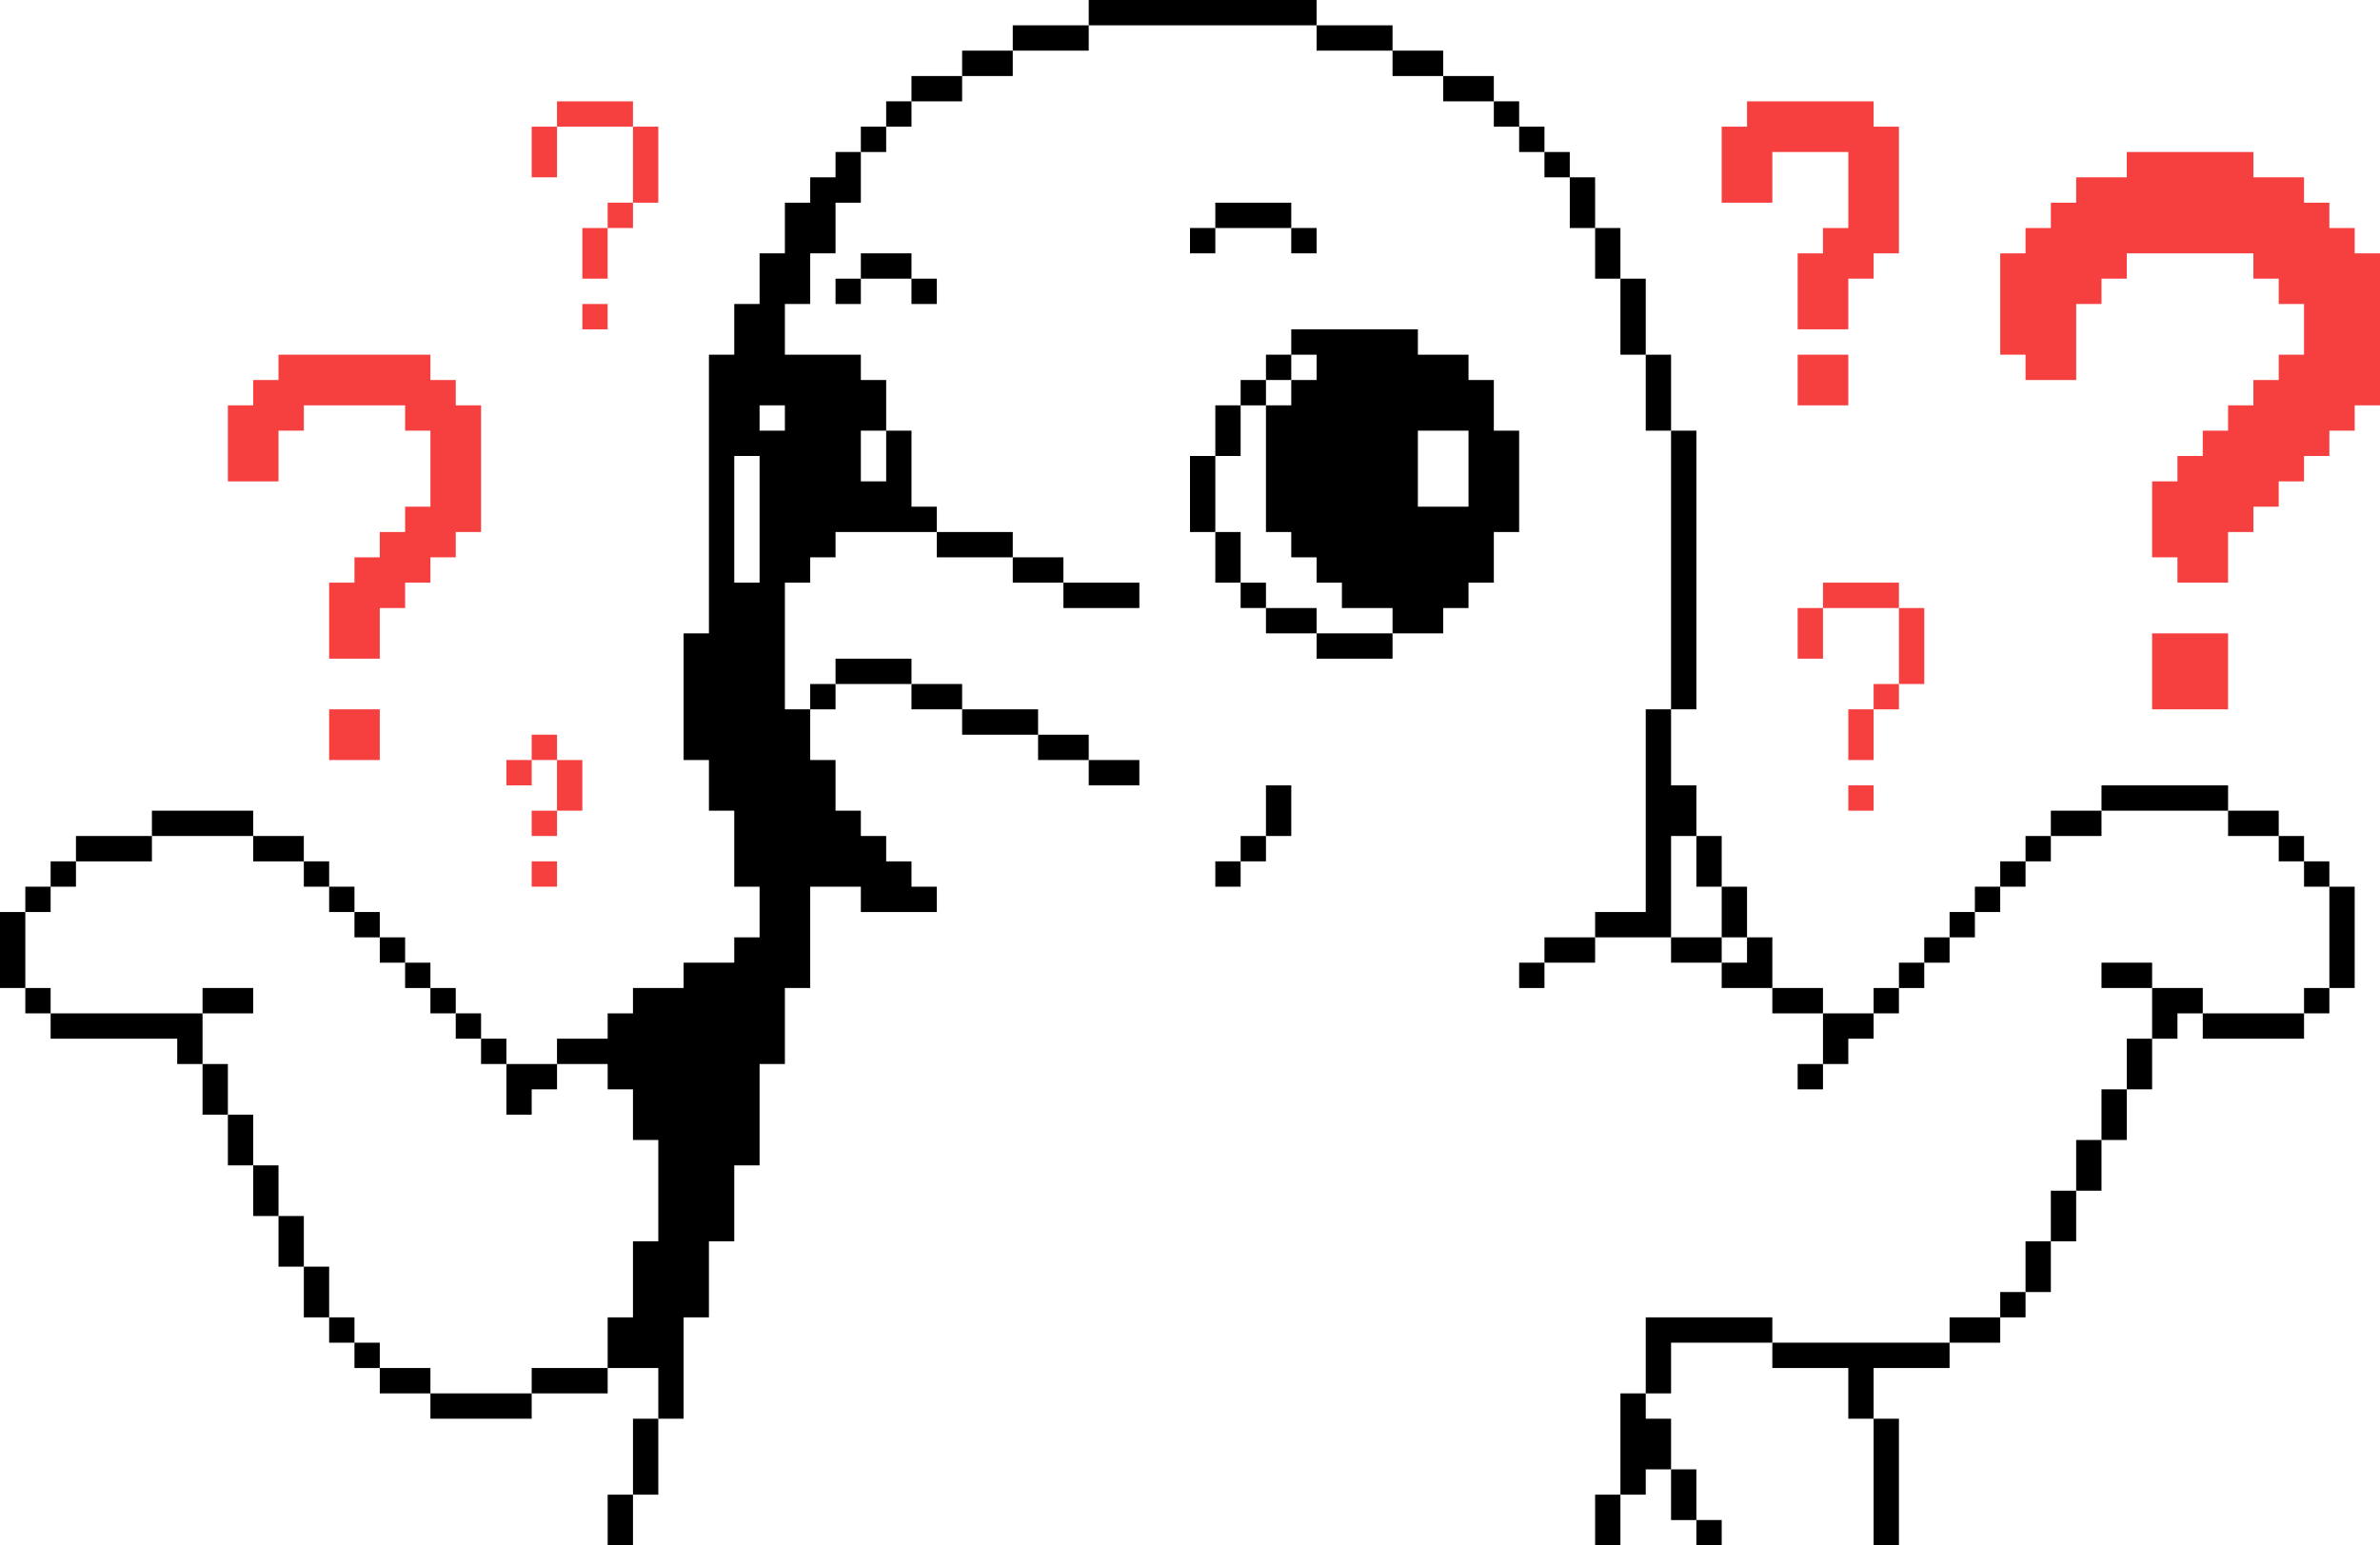 <svg xmlns="http://www.w3.org/2000/svg" width="154" height="100" fill="none" viewBox="0 0 154 100"><g clip-path="url(#clip0_788_7082)"><path fill="#000" d="M111.404 98.361H109.766V100H111.404V98.361Z"/><path fill="#000" d="M108.127 98.361H109.766C109.766 97.541 109.766 95.902 109.766 95.082H108.127C108.127 95.902 108.127 97.541 108.127 98.361Z"/><path fill="#000" d="M103.213 98.361V100H104.851C104.851 99.18 104.851 97.541 104.851 96.721H103.213V98.361Z"/><path fill="#000" d="M39.319 98.361V100H40.958C40.958 99.18 40.958 97.541 40.958 96.721H39.319V98.361Z"/><path fill="#000" d="M121.234 95.082C121.234 96.541 121.234 98.541 121.234 100H122.872C122.872 97.377 122.872 94.426 122.872 91.803H121.234C121.234 92.623 121.234 94.262 121.234 95.082Z"/><path fill="#000" d="M40.958 93.443C40.958 94.262 40.958 95.902 40.958 96.721H42.596C42.596 95.262 42.596 93.262 42.596 91.803H40.958V93.443Z"/><path fill="#000" d="M104.851 91.803C104.851 93.262 104.851 95.262 104.851 96.721H106.489V95.082H108.128C108.128 94.262 108.128 92.623 108.128 91.803H106.489V90.164H104.851V91.803Z"/><path fill="#000" d="M31.128 90.164C30.308 90.164 28.67 90.164 27.851 90.164V91.803C29.899 91.803 32.356 91.803 34.404 91.803V90.164C33.585 90.164 31.947 90.164 31.128 90.164Z"/><path fill="#000" d="M36.043 88.525H34.404V90.164C35.862 90.164 37.861 90.164 39.319 90.164V88.525C38.5 88.525 36.862 88.525 36.043 88.525Z"/><path fill="#000" d="M26.213 88.525H24.575V90.164C25.394 90.164 27.032 90.164 27.851 90.164V88.525H26.213Z"/><path fill="#000" d="M122.872 86.885C120.251 86.885 117.302 86.885 114.681 86.885V88.525C116.139 88.525 118.137 88.525 119.596 88.525C119.596 89.344 119.596 90.984 119.596 91.803H121.234C121.234 90.984 121.234 89.344 121.234 88.525C122.692 88.525 124.691 88.525 126.149 88.525V86.885C125.33 86.885 123.691 86.885 122.872 86.885Z"/><path fill="#000" d="M24.574 86.885H22.936V88.525H24.574V86.885Z"/><path fill="#000" d="M126.149 85.246V86.885C126.968 86.885 128.606 86.885 129.426 86.885V85.246C128.606 85.246 126.968 85.246 126.149 85.246Z"/><path fill="#000" d="M113.042 85.246C110.995 85.246 108.537 85.246 106.489 85.246C106.489 86.705 106.489 88.705 106.489 90.164H108.128C108.128 89.344 108.128 87.705 108.128 86.885C110.175 86.885 112.633 86.885 114.681 86.885V85.246H113.042Z"/><path fill="#000" d="M22.936 85.246H21.298V86.885H22.936V85.246Z"/><path fill="#000" d="M131.064 83.607H129.426V85.246H131.064V83.607Z"/><path fill="#000" d="M21.298 81.967H19.66C19.66 82.787 19.66 84.426 19.66 85.246H21.298C21.298 84.426 21.298 82.787 21.298 81.967Z"/><path fill="#000" d="M131.064 81.967V83.607H132.702C132.702 82.787 132.702 81.147 132.702 80.328H131.064V81.967Z"/><path fill="#000" d="M19.66 78.689H18.021C18.021 79.508 18.021 81.147 18.021 81.967H19.66C19.66 81.147 19.66 79.508 19.66 78.689Z"/><path fill="#000" d="M132.702 78.689V80.328H134.34C134.34 79.508 134.34 77.869 134.34 77.049H132.702V78.689Z"/><path fill="#000" d="M18.021 75.41H16.383C16.383 76.23 16.383 77.869 16.383 78.689H18.021C18.021 77.869 18.021 76.23 18.021 75.41Z"/><path fill="#000" d="M134.34 75.41V77.049H135.979C135.979 76.23 135.979 74.59 135.979 73.77H134.34V75.41Z"/><path fill="#000" d="M16.383 72.131H14.745C14.745 72.951 14.745 74.59 14.745 75.41H16.383C16.383 74.59 16.383 72.951 16.383 72.131Z"/><path fill="#000" d="M135.979 72.131V73.77H137.617C137.617 72.951 137.617 71.311 137.617 70.492H135.979V72.131Z"/><path fill="#000" d="M32.766 72.131H34.404V70.492H36.043V68.853C35.224 68.853 33.585 68.853 32.766 68.853C32.766 69.672 32.766 71.311 32.766 72.131Z"/><path fill="#000" d="M117.958 68.853H116.319V70.492H117.958V68.853Z"/><path fill="#000" d="M14.745 68.853H13.106C13.106 69.672 13.106 71.311 13.106 72.131H14.745C14.745 71.311 14.745 69.672 14.745 68.853Z"/><path fill="#000" d="M137.617 68.852V70.492H139.255C139.255 69.672 139.255 68.033 139.255 67.213H137.617V68.852Z"/><path fill="#000" d="M32.766 67.213H31.127V68.852H32.766V67.213Z"/><path fill="#000" d="M145.808 65.574C144.989 65.574 143.351 65.574 142.532 65.574V67.213C144.58 67.213 147.037 67.213 149.085 67.213V65.574C148.266 65.574 146.627 65.574 145.808 65.574Z"/><path fill="#000" d="M117.958 65.574C117.958 66.393 117.958 68.033 117.958 68.852H119.596V67.213H121.234V65.574C120.415 65.574 118.777 65.574 117.958 65.574Z"/><path fill="#000" d="M31.128 65.574H29.489V67.213H31.128V65.574Z"/><path fill="#000" d="M13.106 65.574C9.911 65.574 6.471 65.574 3.276 65.574V67.213C5.898 67.213 8.847 67.213 11.468 67.213V68.852H13.106C13.106 68.033 13.106 66.393 13.106 65.574Z"/><path fill="#000" d="M150.723 63.934H149.085V65.574H150.723V63.934Z"/><path fill="#000" d="M140.894 63.934H139.255C139.255 64.754 139.255 66.393 139.255 67.213H140.894V65.574H142.532V63.934H140.894Z"/><path fill="#000" d="M122.872 63.934H121.234V65.574H122.872V63.934Z"/><path fill="#000" d="M116.319 63.934H114.681V65.574C115.5 65.574 117.138 65.574 117.957 65.574V63.934H116.319Z"/><path fill="#000" d="M29.489 63.934H27.851V65.574H29.489V63.934Z"/><path fill="#000" d="M16.383 65.574V63.934C15.564 63.934 13.926 63.934 13.106 63.934V65.574C13.926 65.574 15.564 65.574 16.383 65.574Z"/><path fill="#000" d="M3.276 63.934H1.638V65.574H3.276V63.934Z"/><path fill="#000" d="M137.617 62.295H135.979V63.934C136.798 63.934 138.436 63.934 139.255 63.934V62.295H137.617Z"/><path fill="#000" d="M124.511 62.295H122.873V63.934H124.511V62.295Z"/><path fill="#000" d="M99.936 62.295H98.298V63.934H99.936V62.295Z"/><path fill="#000" d="M27.851 62.295H26.213V63.934H27.851V62.295Z"/><path fill="#000" d="M126.149 60.656H124.511V62.295H126.149V60.656Z"/><path fill="#000" d="M114.681 60.656H113.043V62.295H111.404V63.934C112.223 63.934 113.862 63.934 114.681 63.934C114.681 63.115 114.681 61.475 114.681 60.656Z"/><path fill="#000" d="M109.766 60.656H108.127V62.295C108.947 62.295 110.585 62.295 111.404 62.295V60.656H109.766Z"/><path fill="#000" d="M99.936 60.656V62.295C100.755 62.295 102.393 62.295 103.213 62.295V60.656C102.393 60.656 100.755 60.656 99.936 60.656Z"/><path fill="#000" d="M26.213 60.656H24.575V62.295H26.213V60.656Z"/><path fill="#000" d="M1.638 60.656V59.016H0C0 60.475 0 62.475 0 63.934H1.638C1.638 63.115 1.638 61.475 1.638 60.656Z"/><path fill="#000" d="M127.787 59.016H126.149V60.656H127.787V59.016Z"/><path fill="#000" d="M111.404 60.656H113.043C113.043 59.836 113.043 58.197 113.043 57.377H111.404C111.404 58.197 111.404 59.836 111.404 60.656Z"/><path fill="#000" d="M24.574 59.016H22.936V60.656H24.574V59.016Z"/><path fill="#000" d="M150.724 59.016C150.724 60.475 150.724 62.475 150.724 63.934H152.362C152.362 61.885 152.362 59.426 152.362 57.377H150.724V59.016Z"/><path fill="#000" d="M129.425 57.377H127.787V59.016H129.425V57.377Z"/><path fill="#000" d="M108.128 57.377C108.128 56.557 108.128 54.918 108.128 54.098H109.766C109.766 53.279 109.766 51.639 109.766 50.82H108.128C108.128 49.361 108.128 47.361 108.128 45.902H106.489C106.489 50.213 106.489 54.705 106.489 59.016C105.67 59.016 104.032 59.016 103.213 59.016V60.656C104.671 60.656 106.67 60.656 108.128 60.656C108.128 59.836 108.128 58.197 108.128 57.377Z"/><path fill="#000" d="M22.936 57.377H21.298V59.016H22.936V57.377Z"/><path fill="#000" d="M3.276 57.377H1.638V59.016H3.276V57.377Z"/><path fill="#000" d="M150.723 55.738H149.085V57.377H150.723V55.738Z"/><path fill="#000" d="M131.064 55.738H129.426V57.377H131.064V55.738Z"/><path fill="#000" d="M109.766 57.377H111.404C111.404 56.557 111.404 54.918 111.404 54.098H109.766C109.766 54.918 109.766 56.557 109.766 57.377Z"/><path fill="#000" d="M80.276 55.738H78.638V57.377H80.276V55.738Z"/><path fill="#F63F3F" d="M36.043 55.738H34.404V57.377H36.043V55.738Z"/><path fill="#000" d="M21.298 55.738H19.66V57.377H21.298V55.738Z"/><path fill="#000" d="M4.915 55.738H3.276V57.377H4.915V55.738Z"/><path fill="#000" d="M149.085 54.098H147.447V55.738H149.085V54.098Z"/><path fill="#000" d="M132.702 54.098H131.064V55.738H132.702V54.098Z"/><path fill="#000" d="M81.915 54.098H80.276V55.738H81.915V54.098Z"/><path fill="#000" d="M18.021 55.738H19.659V54.098C18.84 54.098 17.202 54.098 16.383 54.098V55.738H18.021Z"/><path fill="#000" d="M8.192 55.738H9.83V54.098C8.372 54.098 6.373 54.098 4.915 54.098V55.738C5.734 55.738 7.372 55.738 8.192 55.738Z"/><path fill="#000" d="M145.809 52.459H144.17V54.098C144.99 54.098 146.628 54.098 147.447 54.098V52.459H145.809Z"/><path fill="#000" d="M132.702 52.459V54.098C133.521 54.098 135.16 54.098 135.979 54.098V52.459C135.16 52.459 133.521 52.459 132.702 52.459Z"/><path fill="#F63F3F" d="M36.043 52.459H34.404V54.098H36.043V52.459Z"/><path fill="#000" d="M13.106 54.098C13.925 54.098 15.564 54.098 16.383 54.098V52.459C14.335 52.459 11.877 52.459 9.83 52.459V54.098C10.649 54.098 12.287 54.098 13.106 54.098Z"/><path fill="#000" d="M142.532 50.82C140.484 50.82 138.026 50.82 135.979 50.82V52.459C138.6 52.459 141.549 52.459 144.17 52.459V50.82H142.532Z"/><path fill="#F63F3F" d="M121.234 50.82H119.596V52.459H121.234V50.82Z"/><path fill="#000" d="M81.915 52.459V54.098H83.553C83.553 53.279 83.553 51.639 83.553 50.82H81.915V52.459Z"/><path fill="#F63F3F" d="M36.042 52.459H37.681C37.681 51.639 37.681 50 37.681 49.18H36.042C36.042 50 36.042 51.639 36.042 52.459Z"/><path fill="#000" d="M72.085 50.82H73.723V49.18C72.904 49.18 71.266 49.18 70.447 49.18V50.82H72.085Z"/><path fill="#F63F3F" d="M34.404 49.18H32.766V50.82H34.404V49.18Z"/><path fill="#F63F3F" d="M121.234 47.541V45.902H119.596C119.596 46.721 119.596 48.361 119.596 49.18H121.234V47.541Z"/><path fill="#000" d="M68.809 49.18H70.447V47.541C69.628 47.541 67.99 47.541 67.17 47.541V49.18H68.809Z"/><path fill="#F63F3F" d="M36.043 47.541H34.404V49.18H36.043V47.541Z"/><path fill="#000" d="M63.894 47.541C64.713 47.541 66.351 47.541 67.17 47.541V45.902C65.712 45.902 63.714 45.902 62.255 45.902V47.541H63.894Z"/><path fill="#F63F3F" d="M21.298 45.902C21.298 46.721 21.298 48.361 21.298 49.18C22.117 49.18 23.755 49.18 24.574 49.18C24.574 48.361 24.574 46.721 24.574 45.902C23.755 45.902 22.117 45.902 21.298 45.902Z"/><path fill="#F63F3F" d="M142.532 45.902H144.17C144.17 44.443 144.17 42.443 144.17 40.984C142.712 40.984 140.713 40.984 139.255 40.984C139.255 42.443 139.255 44.443 139.255 45.902C140.075 45.902 141.713 45.902 142.532 45.902Z"/><path fill="#F63F3F" d="M122.872 44.262H121.234V45.902H122.872V44.262Z"/><path fill="#000" d="M109.766 44.262C109.766 38.852 109.766 33.279 109.766 27.869H108.127C108.127 33.836 108.127 39.934 108.127 45.902H109.766V44.262Z"/><path fill="#000" d="M60.617 45.902H62.255V44.262C61.436 44.262 59.798 44.262 58.978 44.262V45.902H60.617Z"/><path fill="#000" d="M54.064 44.262H52.425V45.902H54.064V44.262Z"/><path fill="#F63F3F" d="M124.511 42.623C124.511 41.803 124.511 40.164 124.511 39.344H122.873C122.873 40.803 122.873 42.803 122.873 44.262H124.511V42.623Z"/><path fill="#000" d="M57.341 44.262H58.979V42.623C57.521 42.623 55.522 42.623 54.064 42.623V44.262C54.883 44.262 56.521 44.262 57.341 44.262Z"/><path fill="#000" d="M86.83 40.984H85.191V42.623C86.65 42.623 88.648 42.623 90.106 42.623V40.984C89.287 40.984 87.649 40.984 86.83 40.984Z"/><path fill="#F63F3F" d="M116.319 40.984V42.623H117.958C117.958 41.803 117.958 40.164 117.958 39.344H116.319V40.984Z"/><path fill="#000" d="M83.553 39.344H81.915V40.984C82.734 40.984 84.373 40.984 85.192 40.984V39.344H83.553Z"/><path fill="#F63F3F" d="M121.234 37.705C120.415 37.705 118.777 37.705 117.958 37.705V39.344C119.416 39.344 121.414 39.344 122.872 39.344V37.705H121.234Z"/><path fill="#000" d="M81.915 37.705H80.276V39.344H81.915V37.705Z"/><path fill="#000" d="M70.447 39.344C71.266 39.344 72.904 39.344 73.724 39.344V37.705C72.265 37.705 70.267 37.705 68.809 37.705V39.344H70.447Z"/><path fill="#000" d="M67.17 37.705H68.808V36.066C67.989 36.066 66.351 36.066 65.532 36.066V37.705H67.17Z"/><path fill="#000" d="M80.276 34.426H78.638C78.638 35.246 78.638 36.885 78.638 37.705H80.276C80.276 36.885 80.276 35.246 80.276 34.426Z"/><path fill="#000" d="M62.255 36.066C63.075 36.066 64.713 36.066 65.532 36.066V34.426C64.074 34.426 62.075 34.426 60.617 34.426V36.066H62.255Z"/><path fill="#000" d="M98.298 32.787C98.298 31.328 98.298 29.328 98.298 27.869H96.66C96.66 27.049 96.66 25.41 96.66 24.59H95.021V22.951C94.202 22.951 92.564 22.951 91.745 22.951V21.311C89.124 21.311 86.175 21.311 83.553 21.311V22.951H85.192V24.59H83.553V26.23H81.915C81.915 28.852 81.915 31.803 81.915 34.426H83.553V36.066H85.192V37.705H86.83V39.344C87.649 39.344 89.287 39.344 90.106 39.344V40.984C90.926 40.984 92.564 40.984 93.383 40.984V39.344H95.021V37.705H96.66C96.66 36.885 96.66 35.246 96.66 34.426H98.298V32.787ZM95.021 29.508C95.021 30.328 95.021 31.967 95.021 32.787C94.202 32.787 92.564 32.787 91.745 32.787C91.745 31.328 91.745 29.328 91.745 27.869C92.564 27.869 94.202 27.869 95.021 27.869V29.508Z"/><path fill="#000" d="M78.638 31.148V29.508H77C77 30.967 77 32.967 77 34.426H78.638C78.638 33.607 78.638 31.967 78.638 31.148Z"/><path fill="#F63F3F" d="M18.021 31.148C18.021 30.328 18.021 28.689 18.021 27.869H19.66V26.23C21.707 26.23 24.165 26.23 26.213 26.23V27.869H27.851C27.851 29.328 27.851 31.328 27.851 32.787H26.213V34.426H24.574V36.066H22.936V37.705H21.298C21.298 39.164 21.298 41.164 21.298 42.623C22.117 42.623 23.755 42.623 24.574 42.623C24.574 41.803 24.574 40.164 24.574 39.344H26.213V37.705H27.851V36.066H29.489V34.426H31.128C31.128 31.803 31.128 28.852 31.128 26.23H29.489V24.59H27.851V22.951C24.656 22.951 21.216 22.951 18.021 22.951V24.59H16.383V26.23H14.745C14.745 27.689 14.745 29.689 14.745 31.148C15.564 31.148 17.202 31.148 18.021 31.148Z"/><path fill="#000" d="M80.276 27.869V26.23H78.638C78.638 27.049 78.638 28.689 78.638 29.508H80.276V27.869Z"/><path fill="#F63F3F" d="M119.596 26.23C119.596 25.41 119.596 23.77 119.596 22.951C118.777 22.951 117.138 22.951 116.319 22.951C116.319 23.77 116.319 25.41 116.319 26.23C117.138 26.23 118.777 26.23 119.596 26.23Z"/><path fill="#000" d="M108.128 24.59V22.951H106.489C106.489 24.41 106.489 26.41 106.489 27.869H108.128C108.128 27.049 108.128 25.41 108.128 24.59Z"/><path fill="#000" d="M81.915 24.59H80.276V26.23H81.915V24.59Z"/><path fill="#000" d="M83.553 22.951H81.915V24.59H83.553V22.951Z"/><path fill="#000" d="M106.489 19.672V18.033H104.851C104.851 19.492 104.851 21.492 104.851 22.951H106.489C106.489 22.131 106.489 20.492 106.489 19.672Z"/><path fill="#F63F3F" d="M39.319 19.672H37.681V21.311H39.319V19.672Z"/><path fill="#000" d="M60.617 18.033H58.978V19.672H60.617V18.033Z"/><path fill="#000" d="M55.702 18.033H54.064V19.672H55.702V18.033Z"/><path fill="#F63F3F" d="M152.362 16.393V14.754H150.724V13.115H149.085V11.475C148.266 11.475 146.628 11.475 145.809 11.475V9.836C143.187 9.836 140.239 9.836 137.617 9.836V11.475C136.798 11.475 135.16 11.475 134.341 11.475V13.115H132.702V14.754H131.064V16.393H129.426C129.426 18.443 129.426 20.902 129.426 22.951H131.064V24.59C131.883 24.59 133.522 24.59 134.341 24.59C134.341 23.131 134.341 21.131 134.341 19.672H135.979V18.033H137.617V16.393C140.239 16.393 143.187 16.393 145.809 16.393V18.033H147.447V19.672H149.085C149.085 20.492 149.085 22.131 149.085 22.951H147.447V24.59H145.809V26.23H144.17V27.869H142.532V29.508H140.894V31.148H139.256C139.256 32.607 139.256 34.607 139.256 36.066H140.894V37.705C141.713 37.705 143.351 37.705 144.17 37.705C144.17 36.885 144.17 35.246 144.17 34.426H145.809V32.787H147.447V31.148H149.085V29.508H150.724V27.869H152.362V26.23H154C154 23.033 154 19.59 154 16.393H152.362Z"/><path fill="#000" d="M57.34 16.393H55.702V18.033C56.521 18.033 58.16 18.033 58.979 18.033V16.393H57.34Z"/><path fill="#000" d="M104.851 14.754H103.213C103.213 15.574 103.213 17.213 103.213 18.033H104.851C104.851 17.213 104.851 15.574 104.851 14.754Z"/><path fill="#000" d="M85.192 14.754H83.553V16.393H85.192V14.754Z"/><path fill="#000" d="M78.638 14.754H77V16.393H78.638V14.754Z"/><path fill="#F63F3F" d="M37.681 16.393V18.033H39.319C39.319 17.213 39.319 15.574 39.319 14.754H37.681V16.393Z"/><path fill="#000" d="M81.915 13.115C81.096 13.115 79.457 13.115 78.638 13.115V14.754C80.096 14.754 82.095 14.754 83.553 14.754V13.115H81.915Z"/><path fill="#F63F3F" d="M40.958 13.115H39.319V14.754H40.958V13.115Z"/><path fill="#F63F3F" d="M114.681 13.115C114.681 12.295 114.681 10.656 114.681 9.836C116.139 9.836 118.138 9.836 119.596 9.836C119.596 11.295 119.596 13.295 119.596 14.754H117.957V16.393H116.319C116.319 17.852 116.319 19.852 116.319 21.311C117.138 21.311 118.777 21.311 119.596 21.311C119.596 20.492 119.596 18.852 119.596 18.033H121.234V16.393H122.872C122.872 13.771 122.872 10.82 122.872 8.197H121.234V6.557C118.613 6.557 115.664 6.557 113.043 6.557V8.197H111.404C111.404 9.656 111.404 11.656 111.404 13.115C112.223 13.115 113.862 13.115 114.681 13.115Z"/><path fill="#000" d="M103.213 11.475H101.575C101.575 12.295 101.575 13.934 101.575 14.754H103.213C103.213 13.934 103.213 12.295 103.213 11.475Z"/><path fill="#000" d="M101.574 9.836H99.936V11.475H101.574V9.836Z"/><path fill="#000" d="M54.064 11.475H52.425V13.115H50.787C50.787 13.934 50.787 15.574 50.787 16.393H49.149C49.149 17.213 49.149 18.852 49.149 19.672H47.511C47.511 20.492 47.511 22.131 47.511 22.951H45.872C45.872 28.918 45.872 35.016 45.872 40.984H44.234C44.234 43.607 44.234 46.557 44.234 49.18H45.872C45.872 50 45.872 51.639 45.872 52.459H47.511C47.511 53.918 47.511 55.918 47.511 57.377H49.149C49.149 58.197 49.149 59.836 49.149 60.656H47.511V62.295C46.691 62.295 45.053 62.295 44.234 62.295V63.934C43.415 63.934 41.776 63.934 40.957 63.934V65.574H39.319V67.213C38.5 67.213 36.862 67.213 36.042 67.213V68.853C36.862 68.853 38.5 68.853 39.319 68.853V70.492H40.957C40.957 71.311 40.957 72.951 40.957 73.77H42.596C42.596 75.82 42.596 78.279 42.596 80.328H40.957C40.957 81.787 40.957 83.787 40.957 85.246H39.319C39.319 86.066 39.319 87.705 39.319 88.525C40.138 88.525 41.776 88.525 42.596 88.525C42.596 89.344 42.596 90.984 42.596 91.803H44.234C44.234 89.754 44.234 87.295 44.234 85.246H45.872C45.872 83.787 45.872 81.787 45.872 80.328H47.511C47.511 78.869 47.511 76.869 47.511 75.41H49.149C49.149 73.361 49.149 70.902 49.149 68.853H50.787C50.787 67.393 50.787 65.393 50.787 63.934H52.425C52.425 61.885 52.425 59.426 52.425 57.377C53.245 57.377 54.883 57.377 55.702 57.377V59.016C57.16 59.016 59.159 59.016 60.617 59.016V57.377H58.979V55.738H57.34V54.098H55.702V52.459H54.064C54.064 51.639 54.064 50 54.064 49.18H52.425C52.425 48.361 52.425 46.721 52.425 45.902H50.787C50.787 43.279 50.787 40.328 50.787 37.705H52.425V36.066H54.064V34.426C56.112 34.426 58.569 34.426 60.617 34.426V32.787H58.979C58.979 31.328 58.979 29.328 58.979 27.869H57.34C57.34 28.689 57.34 30.328 57.34 31.148H55.702C55.702 30.328 55.702 28.689 55.702 27.869H57.34C57.34 27.049 57.34 25.41 57.34 24.59H55.702V22.951C54.244 22.951 52.245 22.951 50.787 22.951C50.787 22.131 50.787 20.492 50.787 19.672H52.425C52.425 18.852 52.425 17.213 52.425 16.393H54.064C54.064 15.574 54.064 13.934 54.064 13.115H55.702C55.702 12.295 55.702 10.656 55.702 9.836H54.064V11.475ZM50.787 27.869H49.149V26.23H50.787V27.869ZM47.511 37.705C47.511 35.082 47.511 32.131 47.511 29.508H49.149C49.149 32.131 49.149 35.082 49.149 37.705H47.511Z"/><path fill="#F63F3F" d="M40.958 11.475V13.115H42.596C42.596 11.656 42.596 9.656 42.596 8.197H40.958C40.958 9.016 40.958 10.656 40.958 11.475Z"/><path fill="#F63F3F" d="M36.043 9.836V8.197H34.404C34.404 9.016 34.404 10.656 34.404 11.475H36.043V9.836Z"/><path fill="#000" d="M99.936 8.197H98.298V9.836H99.936V8.197Z"/><path fill="#000" d="M57.34 8.197H55.702V9.836H57.34V8.197Z"/><path fill="#000" d="M98.298 6.557H96.66V8.197H98.298V6.557Z"/><path fill="#000" d="M58.979 6.557H57.34V8.197H58.979V6.557Z"/><path fill="#F63F3F" d="M39.319 8.197H40.957V6.557C39.499 6.557 37.501 6.557 36.042 6.557V8.197C36.862 8.197 38.5 8.197 39.319 8.197Z"/><path fill="#000" d="M95.021 4.918H93.383V6.557C94.202 6.557 95.84 6.557 96.659 6.557V4.918H95.021Z"/><path fill="#000" d="M58.978 4.918V6.557C59.798 6.557 61.436 6.557 62.255 6.557V4.918C61.436 4.918 59.798 4.918 58.978 4.918Z"/><path fill="#000" d="M91.745 3.279H90.106V4.918C90.926 4.918 92.564 4.918 93.383 4.918V3.279H91.745Z"/><path fill="#000" d="M62.255 3.279V4.918C63.075 4.918 64.713 4.918 65.532 4.918V3.279C64.713 3.279 63.075 3.279 62.255 3.279Z"/><path fill="#000" d="M88.468 1.639C87.649 1.639 86.011 1.639 85.191 1.639V3.279C86.65 3.279 88.648 3.279 90.106 3.279V1.639H88.468Z"/><path fill="#000" d="M67.17 1.639H65.532V3.279C66.99 3.279 68.989 3.279 70.447 3.279V1.639C69.627 1.639 67.989 1.639 67.17 1.639Z"/><path fill="#000" d="M83.553 0C79.244 0 74.755 0 70.447 0V1.639C75.312 1.639 80.326 1.639 85.192 1.639V0H83.553Z"/></g><defs><clipPath id="clip0_788_7082"><rect width="154" height="100" fill="#fff"/></clipPath></defs></svg>